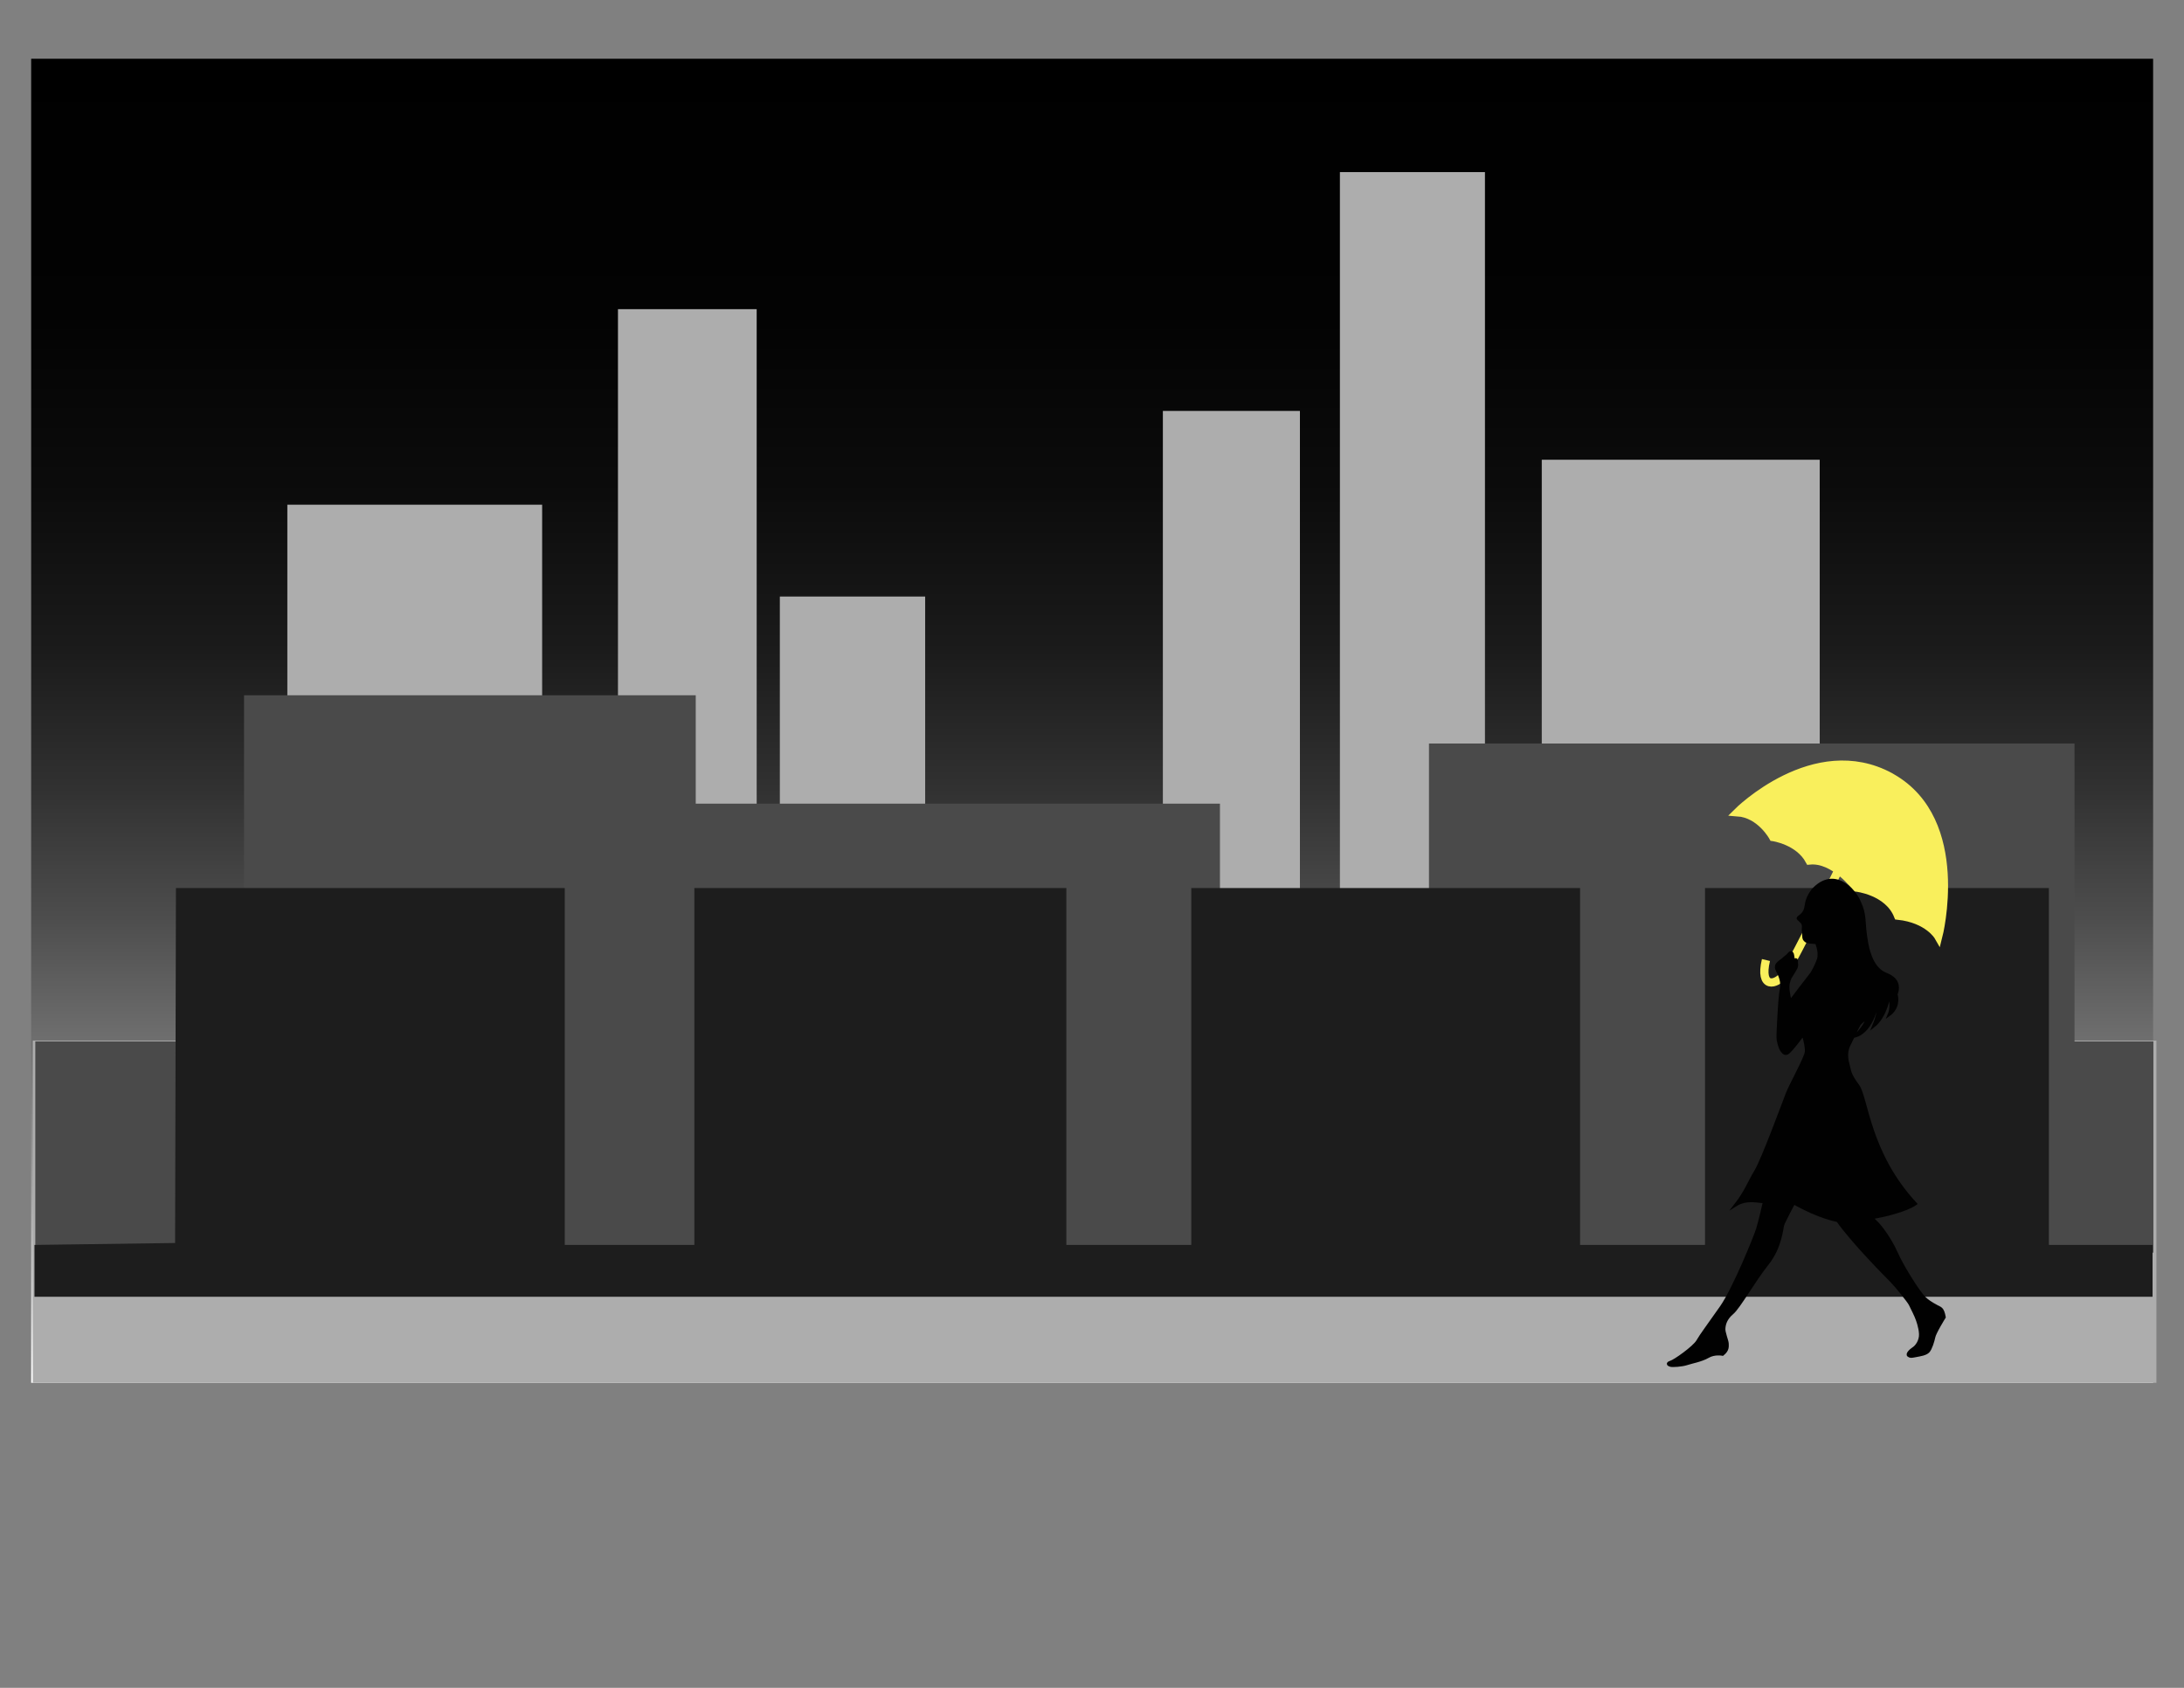 <?xml version="1.0" encoding="utf-8"?>
<!-- Generator: Adobe Illustrator 18.0.0, SVG Export Plug-In . SVG Version: 6.00 Build 0)  -->
<!DOCTYPE svg PUBLIC "-//W3C//DTD SVG 1.1//EN" "http://www.w3.org/Graphics/SVG/1.1/DTD/svg11.dtd">
<svg version="1.1" xmlns="http://www.w3.org/2000/svg" xmlns:xlink="http://www.w3.org/1999/xlink" x="0px" y="0px"
	 viewBox="0 0 792 612" enable-background="new 0 0 792 612" xml:space="preserve">
<rect x="0" y="0" width="792" height="612" fill="#808080" stroke="none"/>
<g id="Layer_4">
	<linearGradient id="SVGID_1_" gradientUnits="userSpaceOnUse" x1="396.021" y1="501.44" x2="396.021" y2="21.298">
		<stop  offset="0" style="stop-color:#FFFFFF"/>
		<stop  offset="5.450785e-003" style="stop-color:#FBFBFB"/>
		<stop  offset="8.508837e-002" style="stop-color:#C7C7C7"/>
		<stop  offset="0.17" style="stop-color:#989898"/>
		<stop  offset="0.258" style="stop-color:#6F6F6F"/>
		<stop  offset="0.351" style="stop-color:#4D4D4D"/>
		<stop  offset="0.449" style="stop-color:#313131"/>
		<stop  offset="0.553" style="stop-color:#1B1B1B"/>
		<stop  offset="0.669" style="stop-color:#0C0C0C"/>
		<stop  offset="0.803" style="stop-color:#030303"/>
		<stop  offset="1" style="stop-color:#000000"/>
	</linearGradient>
	<rect x="11.3" y="21.3" fill="url(#SVGID_1_)" width="769.5" height="480.1"/>
</g>
<g id="Layer_1">
</g>
<g id="Layer_2">
	<polygon fill="#ADADAD" points="11.9,501.4 11.9,377.3 104.2,377.3 104.2,183 196.6,183 196.6,377.3 224.1,377.3 224.1,112.1 
		274.4,112.1 274.4,377.3 282.8,377.3 282.8,216.3 335.5,216.3 335.5,377.3 421.7,377.3 421.7,149 471.4,149 471.4,377.3 
		485.9,377.3 485.9,62.4 538.5,62.4 538.5,377.3 559.1,377.3 559.1,166.7 659.9,166.7 659.9,377.3 782,377.3 782,501.4 	"/>
	<polygon fill="#4A4A4A" points="780.9,454.2 12.8,454.2 12.8,377.6 88.5,377.6 88.5,252.1 252.3,252.1 252.3,291.4 442.4,291.4 
		442.4,340.9 518.2,340.9 518.2,269.6 752.3,269.6 752.3,377.6 780.9,377.6 	"/>
	<polygon fill="#1D1D1D" points="12.5,470.2 780.6,470.2 780.6,451.4 743,451.4 743,322 618.3,322 618.3,451.4 573,451.4 573,322 
		432,322 432,451.4 386.7,451.4 386.7,322 251.8,322 251.8,451.4 204.8,451.4 204.8,322 63.8,322 63.5,450.7 12.5,451.4 12.5,451.4 
			"/>
	<g>
		<path fill="#F9EF5C" stroke="#F9EF5C" stroke-width="3" stroke-miterlimit="10" d="M702.9,339.5c0,0-3.6-6.3-14.6-7.5
			c-3.6-9-15.2-10.2-15.2-10.2s-7.8-10.7-16.9-9.8c-3.9-7.2-13.2-8.5-13.2-8.5s-4.5-8.4-12.9-9c0,0,27.8-27.8,55.4-12.8
			c0.2,0.1,0.3,0.2,0.5,0.3C713.6,297.7,702.9,339.5,702.9,339.5z"/>
		<path fill="none" stroke="#F9EF5C" stroke-width="3" stroke-miterlimit="10" d="M669.2,310.4c0,0-18.9,38.4-22,42.7
			s-9.3,5.5-6.8-5"/>
	</g>
	<path fill="#010101" stroke="#010101" stroke-miterlimit="10" d="M674.2,326.8c-1.8-4.2-9.1-12.4-16.8-4.1c-2.9,3.8-2.2,6-2.9,7.4
		c-0.7,1.4-1.1,1.6-2,2.3s-0.3,0.8,0,1.1c0.3,0.3,0.5,0.5,0.9,0.9c0.4,0.4,0.5,1.1,0.5,1.1s0.1,0.3,0,1.1s0.1,1.2,0.1,1.2
		s0,1.6,0.1,2.2c0.1,0.7,0.7,1.2,1.2,1.4c0.5,0.2,2.4,0.4,3.4,0.4c0,0,1.5,3.5,0.7,6c-0.8,2.5-2.4,5.1-2.4,5.1l-4.4,5.7l-3.4,4.5
		c0,0-0.8-3.4-0.8-5.2c0-1.8,0.8-3.4,0.8-3.4s1.9-3,2.2-3.7c0.2-0.7,0.2-1.3,0.1-1.6c0-0.3,0.1-1-0.1-1.2c-0.2-0.2-1,0.2-1,0.2
		s-0.1-0.4-0.2-1.4c-0.1-1.1-0.6-2-1.4-1c-0.8,1-1.9,1.6-2.2,2c-0.4,0.4-2.2,1.4-2.4,2.4c-0.2,0.9,0.2,1.4,0.3,1.7
		c0.1,0.3,2,3.3,1.5,6.2c-0.5,2.9-0.6,5.4-0.7,6.2c0,0.8-0.8,11.2-0.5,12.8c0.3,1.6,0.8,3,1.1,3.5c0.4,0.5,1,1.8,2.2,1.3
		s5.8-6.8,5.8-6.8s1.3,4.2,1.1,6.3c-0.2,2.1-5.6,11.8-6.9,15.1s-8.9,24-11.4,28.1c-2.5,4.1-3.5,7.4-7.4,12.4c4.4-2.8,8.9-1,10.5-1.3
		c-0.4,1.8-1.6,7.1-2.5,10c-0.9,2.9-8.5,21.6-13.1,28.2s-7.3,10.1-8.6,12.4c-1.3,2.2-8.3,7.2-9.8,7.6c-1.5,0.5-0.7,1,0,1.2
		c0.7,0.2,4.1,0,5.9-0.6c1.8-0.6,5.3-1.2,7.7-2.6c2.4-1.4,5.3-0.8,5.3-0.8c2-1.6,1.7-2.9,1.7-3.9s-1.4-4.2-1.2-5.6
		c0.1-1.4,0.6-3.5,3-5.5s7.9-11.8,12.7-17.8c4.8-6,5.2-12.7,5.6-14.1c0.4-1.3,4-8,4-8c9.3,5.3,15.9,6.4,15.9,6.4
		c5.5,7.8,17.4,19.8,19.3,21.7c1.9,1.9,6.5,7.6,7,8.7c0.6,1.2,2.2,4.4,2.5,5.4c0,0,1.1,2.8,1.2,5.3s-1.4,4.5-2.5,5.2
		s-2.5,2.1-1.8,2.6s1,0.4,2.6,0.1s3.7-0.6,4.6-1.6c0.9-1,1.7-3.7,2-5.1c0.2-1.5,3.8-7.3,3.8-7.3c-0.6-3.4-1.5-3.2-2.7-3.9
		c-4.5-2.4-5-3.6-6.5-5.5c-1.5-2-6-9-8.2-13.9c-2.2-5-6.4-11-9.1-12.7c12.2-2.1,16.1-5.1,16.1-5.1c-17-18.2-17.7-38.3-20.9-42.8
		c-3.3-4.4-2.9-5.3-3.6-7.8s-0.7-4.8,0.3-6.9c1.1-2.1,3.1-6.6,3.8-7.6c0.7-1,2.9-2.4,2.9-2.4s-0.4,2.7-4.5,6.7
		c6.7-1.8,8.3-12.9,8.3-12.9s1.1,3-1.6,9.3c4.6-3.6,5.7-11.3,5.7-11.3s1.4,3.7-0.1,7.2c3.6-2.6,3-6.5,2.6-7.4
		c1.9-4.7-1.8-6.6-3.2-7.2c-1.3-0.6-5.6-1.7-7.4-11.4C675.5,334,676.8,332.3,674.2,326.8z"/>
</g>
<g id="Layer_3">
</g>
</svg>
